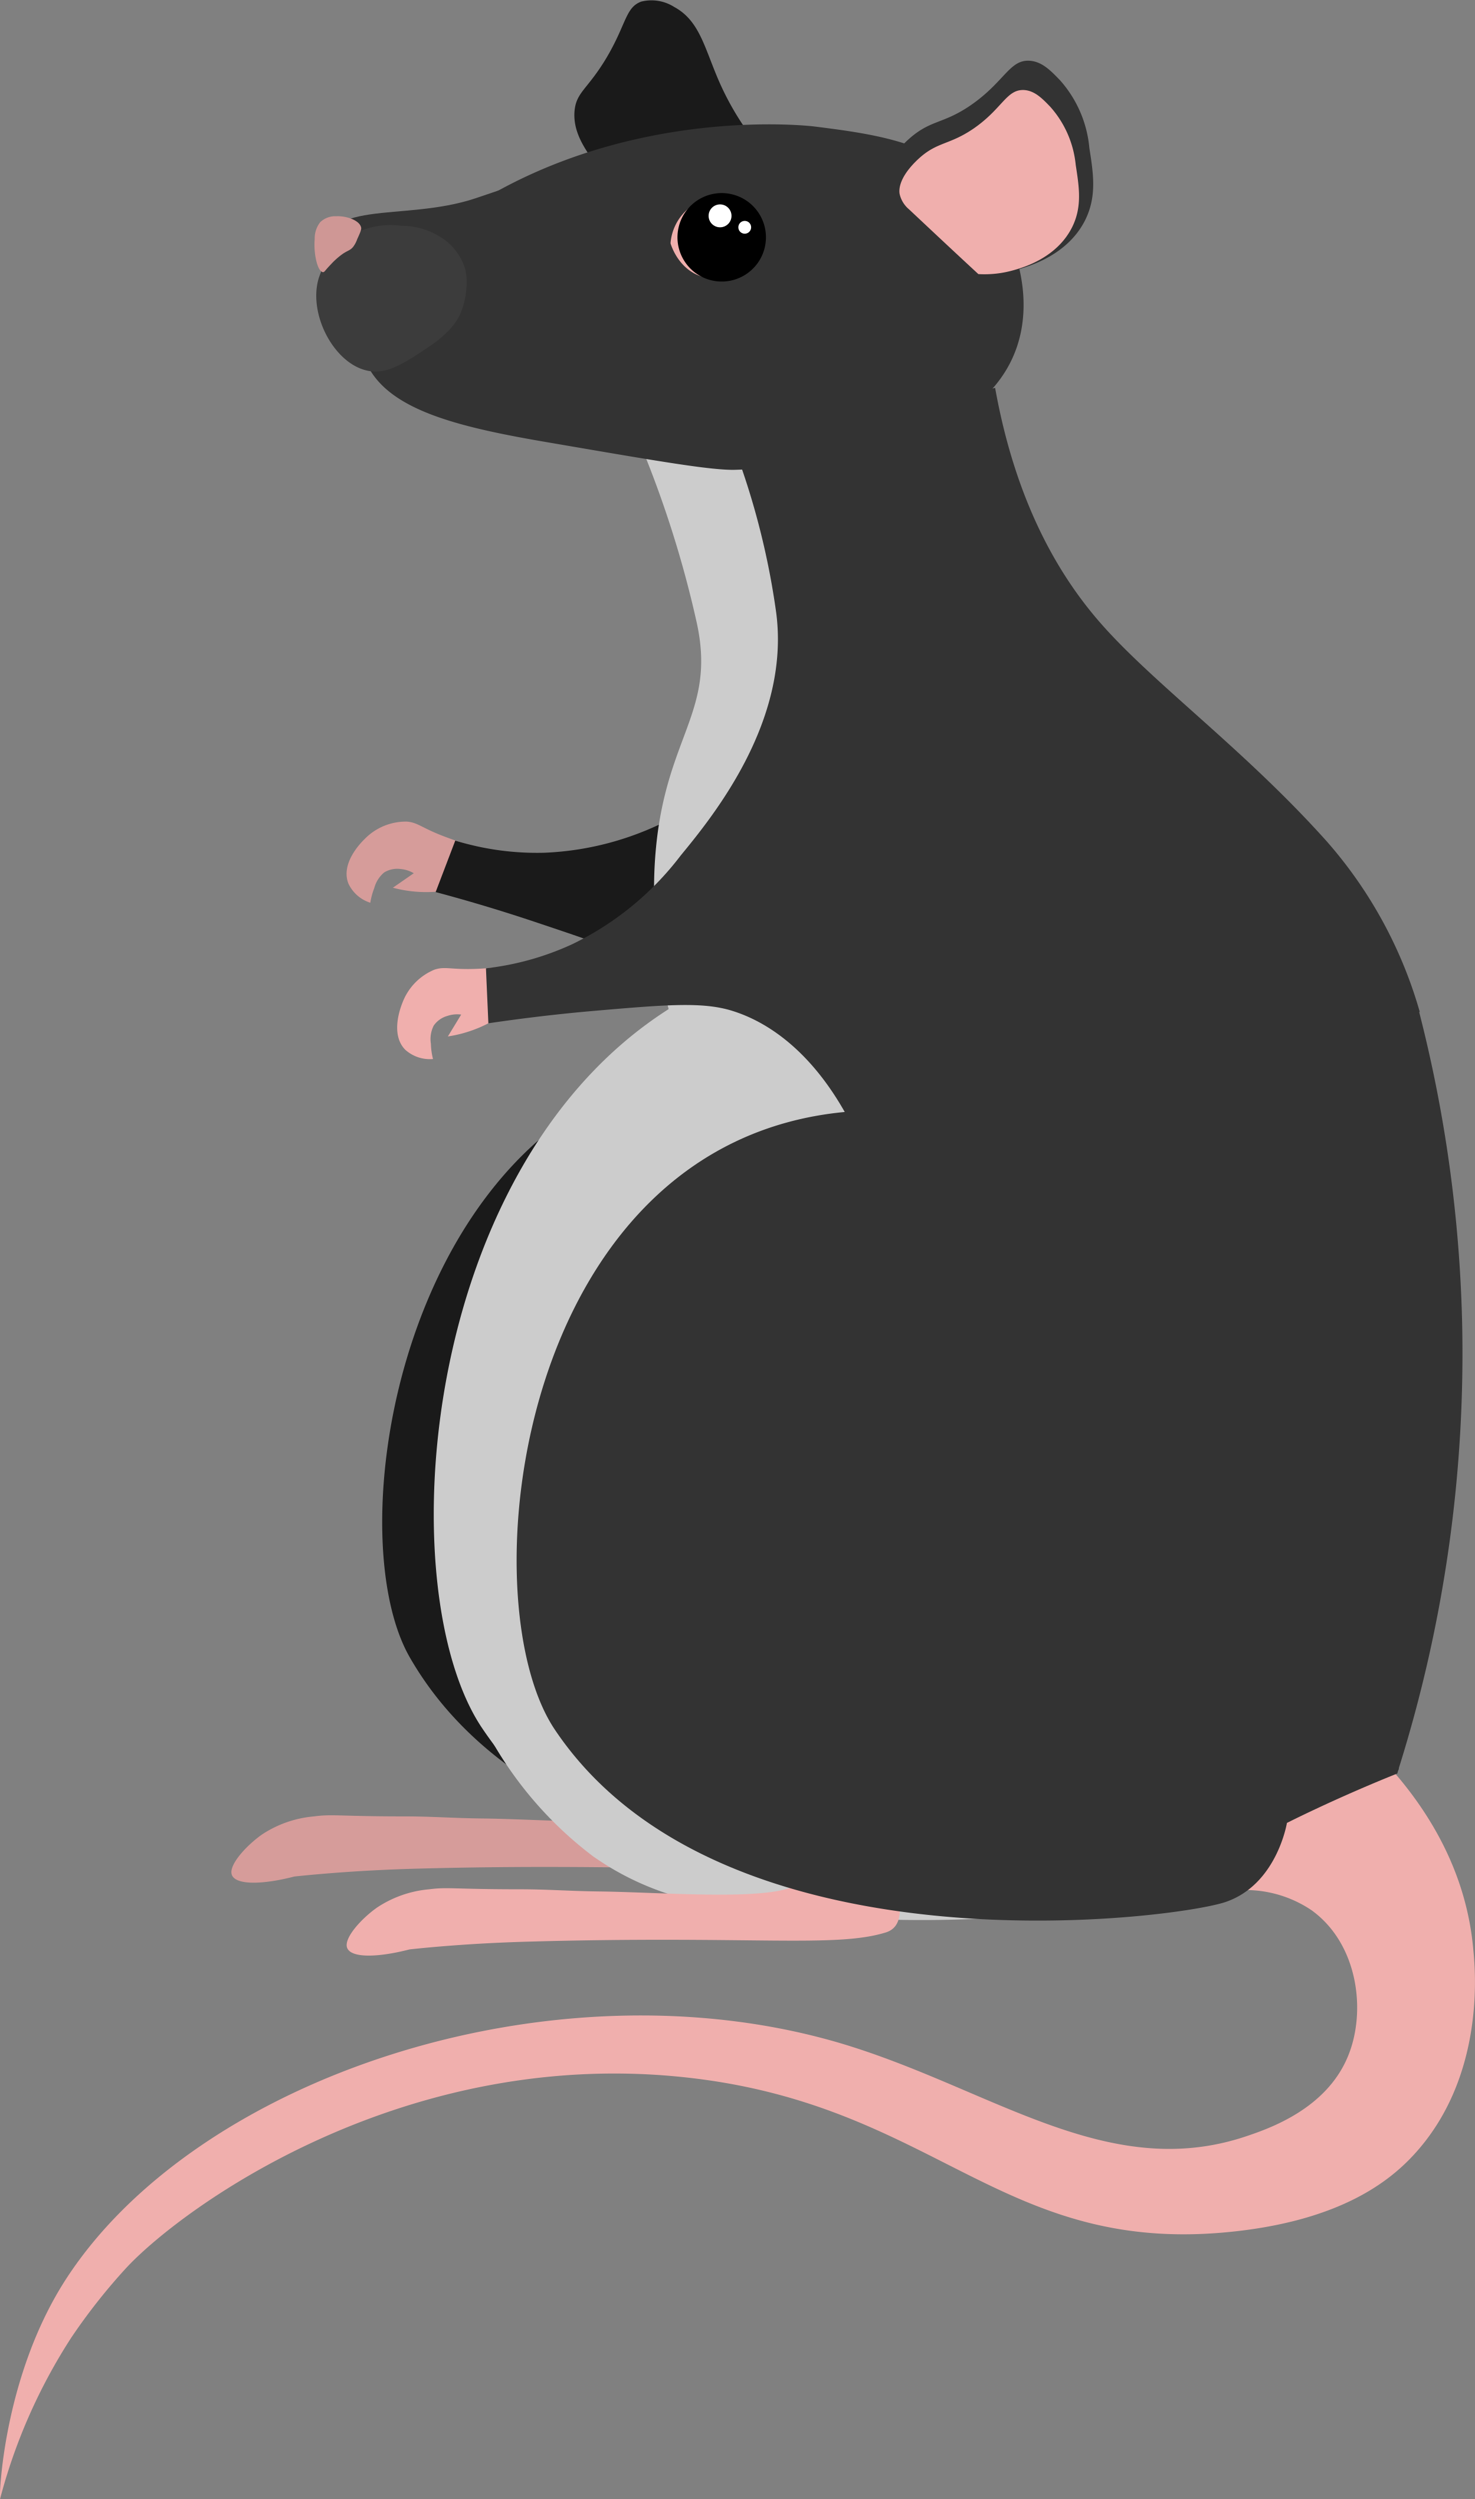 <svg xmlns="http://www.w3.org/2000/svg" viewBox="0 0 189.4 320.94"><rect x="0" y="0" width="189.4" height="320.94" fill="#808080" stroke="none"/><defs><style>.cls-1{fill:#1a1a1a;}.cls-2{fill:#d69c9a;}.cls-3{fill:#ccc;}.cls-4{fill:#f0afad;}.cls-5{fill:#333;}.cls-6{fill:#3c3c3c;}.cls-7{fill:#fff;}.cls-8{fill:#cf9795;}</style></defs><g id="Layer_2" data-name="Layer 2"><g id="Layer_2-2" data-name="Layer 2"><path class="cls-1" d="M172.51,168.57a177.09,177.09,0,0,0-2.71-39.89l.08,0A56.48,56.48,0,0,0,159.54,106c-7.95-10.28-16.88-18.39-23.28-25.53-15.35,16-30.07,32.74-44.75,49.5a36.2,36.2,0,0,1,3.81,6.34c-42.33,1-52.73,59-42.71,76.51C71.69,246.11,130.26,242.73,137,241s8.57-9.57,8.57-9.57,6.4-2.71,14.59-5.34a2.21,2.21,0,0,1,.23-.55s0-.09,0-.13A177.48,177.48,0,0,0,172.51,168.57Z"/><path class="cls-2" d="M52.24,105.51a7.39,7.39,0,0,0-5.43,2.25c-.47.46-3.1,3.11-2.07,5.71a4.65,4.65,0,0,0,2.81,2.46,9.05,9.05,0,0,1,.51-1.89,3.91,3.91,0,0,1,1.27-2,3.21,3.21,0,0,1,2.12-.44,4,4,0,0,1,1.68.54L50.45,114a16.57,16.57,0,0,0,4.55.56,16.11,16.11,0,0,0,3.84-.52l1.33-5.57c-.64-.18-1.57-.47-2.69-.89C54.15,106.37,53.74,105.63,52.24,105.51Z"/><path class="cls-1" d="M105.72,90.6c-5.87,7.47-14.44,11.88-18.57,14a38.33,38.33,0,0,1-17.26,4.91,35.78,35.78,0,0,1-11.43-1.56l-2.52,6.61c3.26.87,7.83,2.17,13.25,4,8.7,2.91,13.11,4.42,16.1,7A22.35,22.35,0,0,1,91.9,136l.79-.45a180.84,180.84,0,0,0,14.88-33.43A76.7,76.7,0,0,1,105.72,90.6Z"/><path class="cls-1" d="M175.31,165.36a176.39,176.39,0,0,0-5.51-39.6l.08,0A56.67,56.67,0,0,0,158,103.87c-8.66-9.69-18.14-17.15-25-23.83-14.19,17-27.7,34.76-41.17,52.52A34.68,34.68,0,0,1,96,138.62c-42.14,4-48.45,62.59-37.23,79.31,21.37,31.85,79.56,24.37,86.14,22.13s7.88-10.15,7.88-10.15,6.19-3.16,14.17-6.36a2.31,2.31,0,0,1,.19-.56.69.69,0,0,0,0-.13A177.37,177.37,0,0,0,175.31,165.36Z"/><path class="cls-2" d="M92.3,218s13.11,18.79,6.66,20.81-17.21.39-45.75,1.17c-6.31.18-11.6.6-15.41,1-4.1,1.06-7.41,1.1-8-.14s1.9-3.91,3.88-5.28a14.32,14.32,0,0,1,6.65-2.3c2.39-.32,3.16,0,11.6,0h0c3.64,0,6.21.23,10.23.27,10.1.13,28.83,1.9,25.78-3-1.41-2.28-7.53-8.83-7.53-8.83Z"/><path class="cls-3" d="M142.81,126.87c-83.47-28.91-97.67,70-80.94,95,9.05,13.48,23.32,21.36,38.61,25.79,24.58-35.48,42.39-73.87,58.2-114.21A139.11,139.11,0,0,0,142.81,126.87Z"/><path class="cls-1" d="M75.89,20.24c3.39,4.93,9,6.39,11,6.83L99.18,20.8a36.49,36.49,0,0,1-6.57-9.73C90.51,6.49,90,2.75,86.58.9A5.44,5.44,0,0,0,82.36.2c-2.06.73-1.92,2.92-4.51,7.27-2.4,4-3.83,4.34-4.07,6.73C73.53,16.8,75,18.9,75.89,20.24Z"/><path class="cls-4" d="M55.77,124.53a7.42,7.42,0,0,0-4.09,4.23c-.24.61-1.6,4.08.37,6.06A4.73,4.73,0,0,0,55.6,136a9,9,0,0,1-.27-1.95,3.85,3.85,0,0,1,.36-2.34,3.18,3.18,0,0,1,1.77-1.25,3.9,3.9,0,0,1,1.76-.17l-1.71,2.81a16.65,16.65,0,0,0,7.72-3.3l-1-5.64c-.66.08-1.64.19-2.82.25C57.86,124.57,57.19,124.05,55.77,124.53Z"/><path class="cls-3" d="M175.77,169.56a176.88,176.88,0,0,0-5.51-39.6l.08,0a56.66,56.66,0,0,0-11.9-21.86c-10.3-11.53-21.76-19.91-28.63-27.56-5.17-5.74-11.2-15.12-14-30.73-10.52,2.66-18.24,1.78-23.42.44s-10.6-4-12.21-1.94c-1.22,1.56.26,4.77,1,6.31a137.29,137.29,0,0,1,8.32,25.5c2.55,12-4.75,14.75-5.47,31.72a63.64,63.64,0,0,0,3.37,23l.11,8.27c-24.81,26.52-35.3,57.51-25.79,77.75a48.86,48.86,0,0,0,14.45,17.54c9.58,6.69,19.42,7.28,34.8,8a160,160,0,0,0,34.44-2.13q3.93-5.07,7.87-10.15s6.19-3.15,14.18-6.35a2.18,2.18,0,0,1,.19-.56c0-.05,0-.09,0-.13A177.69,177.69,0,0,0,175.77,169.56Z"/><path class="cls-4" d="M107.09,227.36s13.12,18.79,6.66,20.8-17.21.39-45.75,1.18c-6.31.17-11.59.59-15.4,1-4.11,1.06-7.42,1.11-8-.14s1.9-3.91,3.87-5.27a14.35,14.35,0,0,1,6.65-2.31c2.4-.31,3.16,0,11.61,0h0c3.64,0,6.21.23,10.22.28,10.1.12,28.84,1.89,25.78-3-1.4-2.27-7.53-8.83-7.53-8.83Z"/><path class="cls-4" d="M157.72,242.88a15.16,15.16,0,0,1,10.69,2.43c6,4.33,7.06,13,4.68,18.75-2.76,6.72-10,9.25-13.1,10.29-17.93,6-32.85-6.28-52.2-12-37-10.86-82.89,4.49-99.54,30.68C.31,305.57-.13,320.9,0,320.94a71.53,71.53,0,0,1,9.17-20.77,76.12,76.12,0,0,1,7.11-9c7.39-7.87,35.91-28.57,72.41-24.32,31.92,3.71,40.08,23.08,70.1,19.68,13.4-1.52,19.55-6.36,22.7-9.76,9.11-9.82,8-23.35,7.7-26.31-2.1-24.56-28.21-37.14-30-38Z"/><path class="cls-5" d="M130.47,44.85c-5.25,14.49-30.25,15.29-36,15.48-3,.1-9.81-1.07-23.33-3.39-11.88-2-21.07-4.1-24-10.11a8.76,8.76,0,0,1-.84-2.8c-.62-5.63,4.94-10.35,7.61-12.62,22-18.74,50.63-15.17,50.63-15.17,8.44,1.06,16.44,2.18,21.89,9C130.39,30.2,132.92,38.09,130.47,44.85Z"/><path class="cls-5" d="M76,43.85C75,50.12,96,64,56.48,50.45c-9.93-3.4-16.37-5.25-15.15-17-.41-8.3,10.24-4.8,19.77-8C120.17,5.27,78,31.6,76,43.85Z"/><path class="cls-5" d="M187.74,169.56a176.88,176.88,0,0,0-5.51-39.6l.08,0a56.66,56.66,0,0,0-11.9-21.86c-10.3-11.53-21.76-19.91-28.63-27.56-5.17-5.74-11.2-15.12-14-30.73-10.52,2.66-18.24,1.78-23.42.44s-10.6-4-12.21-1.94c-.71.91-.92,2.54,1,6.31a98.32,98.32,0,0,1,6.52,24.07c1.83,14-8.22,26.25-12.27,31.18a38.54,38.54,0,0,1-13.89,11.37,36.13,36.13,0,0,1-11.11,3.11c.1,2.35.21,4.71.31,7.06,3.34-.49,8.05-1.12,13.74-1.61,9.14-.79,13.79-1.16,17.54,0,2.74.85,9.09,3.48,14.48,13-42.15,4-48.45,62.59-37.23,79.31C92.6,254,150.79,246.5,157.38,244.25s7.87-10.15,7.87-10.15,6.19-3.15,14.18-6.35a2.18,2.18,0,0,1,.19-.56c0-.05,0-.09,0-.13A177.69,177.69,0,0,0,187.74,169.56Z"/><path class="cls-6" d="M59.89,37a10.29,10.29,0,0,1-.84,3.43c-.26.56-1.08,2.16-4,4.12-3.15,2.1-5.26,3.5-7.67,3.09-4.42-.76-7.86-7.28-6.45-11.92A10.37,10.37,0,0,1,45.2,30.2c.17-.1.3-.18.39-.22A10.12,10.12,0,0,1,51.54,29a9.28,9.28,0,0,1,4.77,1.29,7.23,7.23,0,0,1,3.43,4.31A7.48,7.48,0,0,1,59.89,37Z"/><path class="cls-4" d="M86.1,31.24A6.47,6.47,0,0,1,91,25.46c4.64-1.13,7,4.14,7,4.14s-.56,5.59-5.21,6.13C87.48,36.35,86.1,31.24,86.1,31.24Z"/><circle cx="92.68" cy="30.48" r="5.68" transform="translate(41.79 113.72) rotate(-76.77)"/><path class="cls-7" d="M96.45,29.19a.82.82,0,1,1-.82-.82A.82.82,0,0,1,96.45,29.19Z"/><path class="cls-7" d="M93.93,27.72a1.47,1.47,0,1,1-1.47-1.47A1.47,1.47,0,0,1,93.93,27.72Z"/><path class="cls-8" d="M45.87,30.71a3.6,3.6,0,0,1-.53,1c-.37.44-.62.43-1.27.85a9.43,9.43,0,0,0-1.58,1.39c-.79.81-.81,1-1,1-.69,0-1.25-2.31-1.08-4.26a3.38,3.38,0,0,1,.7-2.15,2.79,2.79,0,0,1,2.07-.77c1.33-.06,3.05.54,3.2,1.49C46.4,29.55,46.22,29.94,45.87,30.71Z"/><path class="cls-5" d="M130.76,34.59a15.88,15.88,0,0,1-5.35.61c-4.44-4.1-8-7.43-10.33-9.66a4.08,4.08,0,0,1-1.39-2.31c-.06-.4-.27-2.22,2.61-5,3.06-2.94,4.59-2.15,8.31-4.69,4.37-3,5-5.88,7.57-5.74,1.6.09,2.71,1.24,3.91,2.48A15.1,15.1,0,0,1,139.88,19c.52,3.31,1,6.29-.61,9.41C137,32.77,132.22,34.16,130.76,34.59Z"/><path class="cls-4" d="M130.25,34.67a13.59,13.59,0,0,1-4.62.53c-3.83-3.54-6.87-6.41-8.92-8.33a3.59,3.59,0,0,1-1.2-2c-.05-.35-.23-1.92,2.26-4.31s4-1.86,7.17-4c3.77-2.57,4.27-5.09,6.54-5,1.37.08,2.34,1.07,3.37,2.14a13.12,13.12,0,0,1,3.28,7.48c.44,2.86.87,5.44-.53,8.13C135.62,33.1,131.51,34.31,130.25,34.67Z"/></g></g></svg>